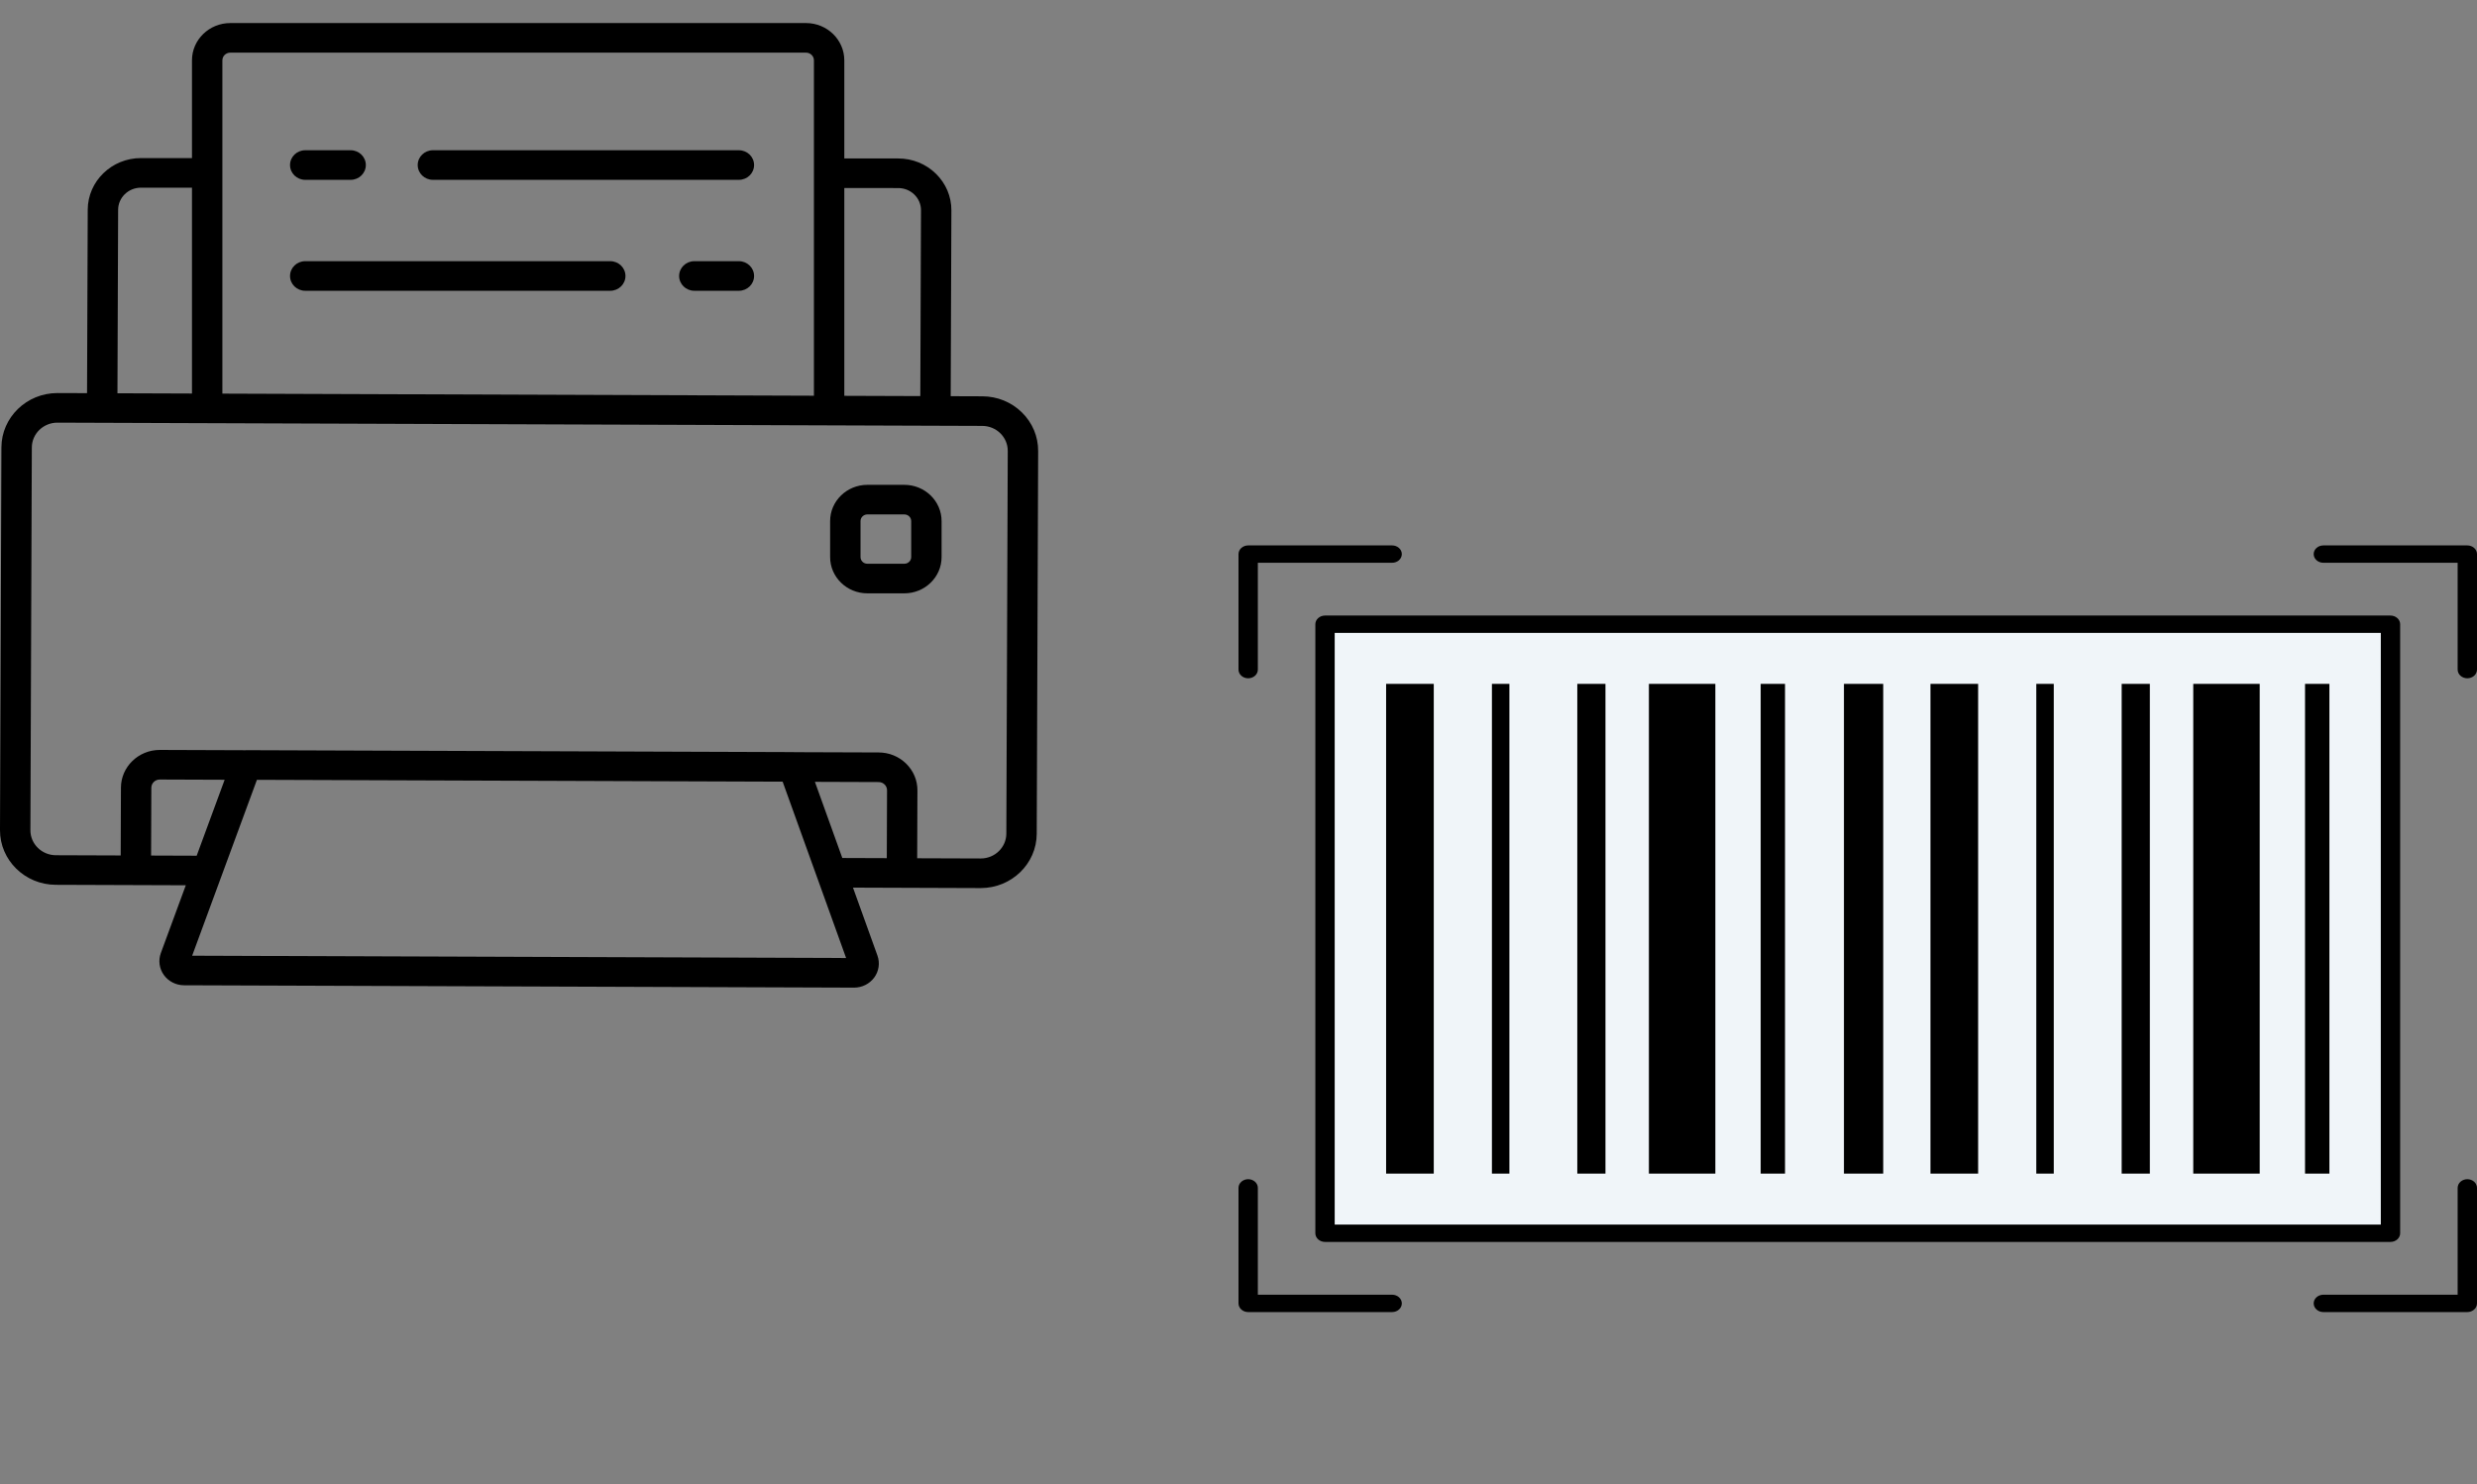 <svg width="272" height="163" viewBox="0 0 272 163" fill="none" xmlns="http://www.w3.org/2000/svg">
<rect x="0" y="0" width="272" height="163" fill="#808080" stroke="none"/>
<path d="M137.062 74.494C136.781 74.494 136.51 74.393 136.311 74.215C136.112 74.036 136 73.793 136 73.541V60.854C136 60.601 136.112 60.358 136.311 60.18C136.51 60.001 136.781 59.901 137.062 59.901H152.871C153.153 59.901 153.423 60.001 153.623 60.18C153.822 60.358 153.934 60.601 153.934 60.854C153.934 61.106 153.822 61.349 153.623 61.528C153.423 61.706 153.153 61.807 152.871 61.807H138.125V73.541C138.125 73.793 138.013 74.036 137.814 74.215C137.615 74.393 137.344 74.494 137.062 74.494Z" fill="black"/>
<path d="M152.871 144.1H137.062C136.781 144.1 136.51 143.999 136.311 143.82C136.112 143.642 136 143.399 136 143.146V130.459C136 130.207 136.112 129.964 136.311 129.785C136.51 129.607 136.781 129.506 137.062 129.506C137.344 129.506 137.615 129.607 137.814 129.785C138.013 129.964 138.125 130.207 138.125 130.459V142.193H152.871C153.153 142.193 153.423 142.294 153.623 142.472C153.822 142.651 153.934 142.894 153.934 143.146C153.934 143.399 153.822 143.642 153.623 143.82C153.423 143.999 153.153 144.1 152.871 144.1Z" fill="black"/>
<path d="M270.938 74.494C270.656 74.494 270.385 74.393 270.186 74.215C269.987 74.036 269.875 73.793 269.875 73.541V61.807H255.129C254.847 61.807 254.577 61.706 254.377 61.528C254.178 61.349 254.066 61.106 254.066 60.854C254.066 60.601 254.178 60.358 254.377 60.18C254.577 60.001 254.847 59.901 255.129 59.901H270.938C271.219 59.901 271.49 60.001 271.689 60.18C271.888 60.358 272 60.601 272 60.854V73.541C272 73.793 271.888 74.036 271.689 74.215C271.49 74.393 271.219 74.494 270.938 74.494Z" fill="black"/>
<path d="M270.938 144.1H255.129C254.847 144.1 254.577 143.999 254.377 143.82C254.178 143.642 254.066 143.399 254.066 143.146C254.066 142.894 254.178 142.651 254.377 142.472C254.577 142.294 254.847 142.193 255.129 142.193H269.875V130.459C269.875 130.207 269.987 129.964 270.186 129.785C270.385 129.607 270.656 129.506 270.938 129.506C271.219 129.506 271.49 129.607 271.689 129.785C271.888 129.964 272 130.207 272 130.459V143.146C272 143.399 271.888 143.642 271.689 143.82C271.49 143.999 271.219 144.1 270.938 144.1Z" fill="black"/>
<path d="M145.502 68.557H262.499V135.443H145.502V68.557Z" fill="#F0F5F9"/>
<path d="M262.499 136.396H145.501C145.219 136.396 144.949 136.296 144.75 136.117C144.55 135.938 144.438 135.696 144.438 135.443V68.557C144.438 68.304 144.55 68.061 144.75 67.883C144.949 67.704 145.219 67.604 145.501 67.604H262.499C262.781 67.604 263.051 67.704 263.25 67.883C263.45 68.061 263.562 68.304 263.562 68.557V135.443C263.562 135.696 263.45 135.938 263.25 136.117C263.051 136.296 262.781 136.396 262.499 136.396ZM146.564 134.49H261.437V69.51H146.563L146.564 134.49Z" fill="black"/>
<path d="M152.21 75.107H157.442V128.893H152.21V75.107Z" fill="black"/>
<path d="M163.829 75.107H165.747V128.893H163.829V75.107Z" fill="black"/>
<path d="M173.204 75.107H176.297V128.893H173.204V75.107Z" fill="black"/>
<path d="M181.066 75.107H188.363V128.893H181.066V75.107Z" fill="black"/>
<path d="M193.34 75.107H196.014V128.893H193.34V75.107Z" fill="black"/>
<path d="M202.484 75.107H206.796V128.893H202.484V75.107Z" fill="black"/>
<path d="M211.986 75.107H217.219V128.893H211.986V75.107Z" fill="black"/>
<path d="M223.606 75.107H225.524V128.893H223.606V75.107Z" fill="black"/>
<path d="M232.982 75.107H236.075V128.893H232.982V75.107Z" fill="black"/>
<path d="M240.842 75.107H248.139V128.893H240.842V75.107Z" fill="black"/>
<path d="M253.117 75.107H255.792V128.893H253.117V75.107Z" fill="black"/>
<g clip-path="url(#clip0)">
<path d="M99.308 53.248H95.244C92.99 53.248 91.157 55.033 91.157 57.227V61.184C91.157 63.379 92.99 65.164 95.244 65.164H99.308C101.562 65.164 103.396 63.379 103.396 61.184V57.227C103.396 55.033 101.562 53.248 99.308 53.248ZM100.058 61.184C100.058 61.587 99.722 61.914 99.308 61.914H95.244C94.831 61.914 94.495 61.587 94.495 61.184V57.227C94.495 56.825 94.831 56.497 95.244 56.497H99.308C99.722 56.497 100.058 56.825 100.058 57.227V61.184Z" fill="black"/>
<path d="M112.215 45.294C111.059 44.159 109.517 43.531 107.876 43.525L104.397 43.513L104.473 23.11C104.479 21.588 103.874 20.156 102.772 19.078C101.669 17.999 100.201 17.405 98.638 17.404L92.714 17.401V6.626C92.714 4.369 90.828 2.532 88.509 2.532H25.287C22.968 2.532 21.081 4.369 21.081 6.626V17.366L15.476 17.362C15.474 17.362 15.473 17.362 15.472 17.362C12.265 17.362 9.646 19.903 9.634 23.027L9.559 43.179L6.325 43.168C6.317 43.168 6.31 43.168 6.302 43.168C2.924 43.168 0.168 45.839 0.156 49.131L1.02633e-05 91.169C-0.012 94.469 2.735 97.164 6.124 97.176L20.403 97.226L17.662 104.67C17.365 105.478 17.489 106.38 17.995 107.082C18.501 107.785 19.329 108.206 20.21 108.209L93.778 108.468C93.781 108.468 93.784 108.468 93.787 108.468C94.665 108.468 95.492 108.053 96.001 107.357C96.512 106.658 96.644 105.757 96.352 104.948L93.667 97.484L107.675 97.534C107.683 97.534 107.69 97.534 107.698 97.534C111.077 97.533 113.832 94.863 113.844 91.57L114 49.532C114.006 47.933 113.372 46.428 112.215 45.294ZM92.714 20.651H92.715L98.636 20.654C99.305 20.655 99.934 20.909 100.407 21.371C100.879 21.833 101.138 22.446 101.135 23.098L101.059 43.501L92.714 43.472V20.651ZM24.419 6.626C24.419 6.161 24.808 5.782 25.287 5.782H88.509C88.987 5.782 89.377 6.161 89.377 6.626V43.46L24.419 43.231V6.626ZM12.972 23.038C12.977 21.7 14.098 20.612 15.472 20.612C15.473 20.612 15.473 20.612 15.474 20.612L21.081 20.616V43.22L12.897 43.191L12.972 23.038ZM16.591 93.962L16.618 86.512C16.62 86.015 17.036 85.612 17.546 85.612C17.547 85.612 17.548 85.612 17.549 85.612L24.669 85.638L23.227 89.554L21.653 93.83L21.598 93.98L16.591 93.962ZM21.101 104.962L24.341 96.16C24.341 96.159 24.342 96.159 24.342 96.158L28.213 85.644L85.942 85.847L89.735 96.388C89.736 96.389 89.736 96.389 89.736 96.39L92.912 105.215L21.101 104.962ZM97.378 94.247L92.495 94.23L91.841 92.412L89.486 85.866L96.482 85.891C96.73 85.891 96.962 85.986 97.137 86.157C97.311 86.329 97.407 86.556 97.406 86.797L97.378 94.247ZM110.506 91.559C110.5 93.063 109.241 94.283 107.697 94.283C107.694 94.283 107.69 94.283 107.687 94.283L100.716 94.259L100.743 86.808C100.748 85.699 100.308 84.655 99.505 83.868C98.703 83.08 97.633 82.644 96.494 82.64L87.219 82.608C87.191 82.606 87.163 82.601 87.134 82.601L27.046 82.389C27.044 82.389 27.042 82.389 27.04 82.389C27.012 82.389 26.986 82.394 26.958 82.395L17.562 82.362C17.556 82.362 17.551 82.362 17.546 82.362C15.201 82.362 13.29 84.215 13.281 86.5L13.253 93.951L6.137 93.926C4.588 93.92 3.333 92.689 3.338 91.181L3.495 49.142C3.5 47.638 4.759 46.418 6.303 46.418C6.307 46.418 6.31 46.418 6.313 46.418L11.215 46.435C11.215 46.435 107.863 46.775 107.864 46.775C109.412 46.781 110.668 48.012 110.662 49.52L110.506 91.559Z" fill="black"/>
<path d="M67.013 28.685H33.518C32.596 28.685 31.849 29.412 31.849 30.31C31.849 31.207 32.596 31.935 33.518 31.935H67.013C67.935 31.935 68.682 31.207 68.682 30.31C68.682 29.412 67.935 28.685 67.013 28.685Z" fill="black"/>
<path d="M81.137 28.685H76.243C75.322 28.685 74.575 29.412 74.575 30.31C74.575 31.207 75.322 31.935 76.243 31.935H81.137C82.059 31.935 82.806 31.207 82.806 30.31C82.806 29.412 82.059 28.685 81.137 28.685Z" fill="black"/>
<path d="M38.503 16.501H33.518C32.596 16.501 31.849 17.228 31.849 18.126C31.849 19.023 32.596 19.75 33.518 19.75H38.503C39.425 19.75 40.172 19.023 40.172 18.126C40.172 17.228 39.425 16.501 38.503 16.501Z" fill="black"/>
<path d="M81.137 16.501H47.538C46.616 16.501 45.869 17.228 45.869 18.126C45.869 19.023 46.616 19.75 47.538 19.75H81.137C82.059 19.75 82.806 19.023 82.806 18.126C82.806 17.228 82.059 16.501 81.137 16.501Z" fill="black"/>
</g>
<defs>
<clipPath id="clip0">
<rect width="114" height="111" fill="white"/>
</clipPath>
</defs>
</svg>
